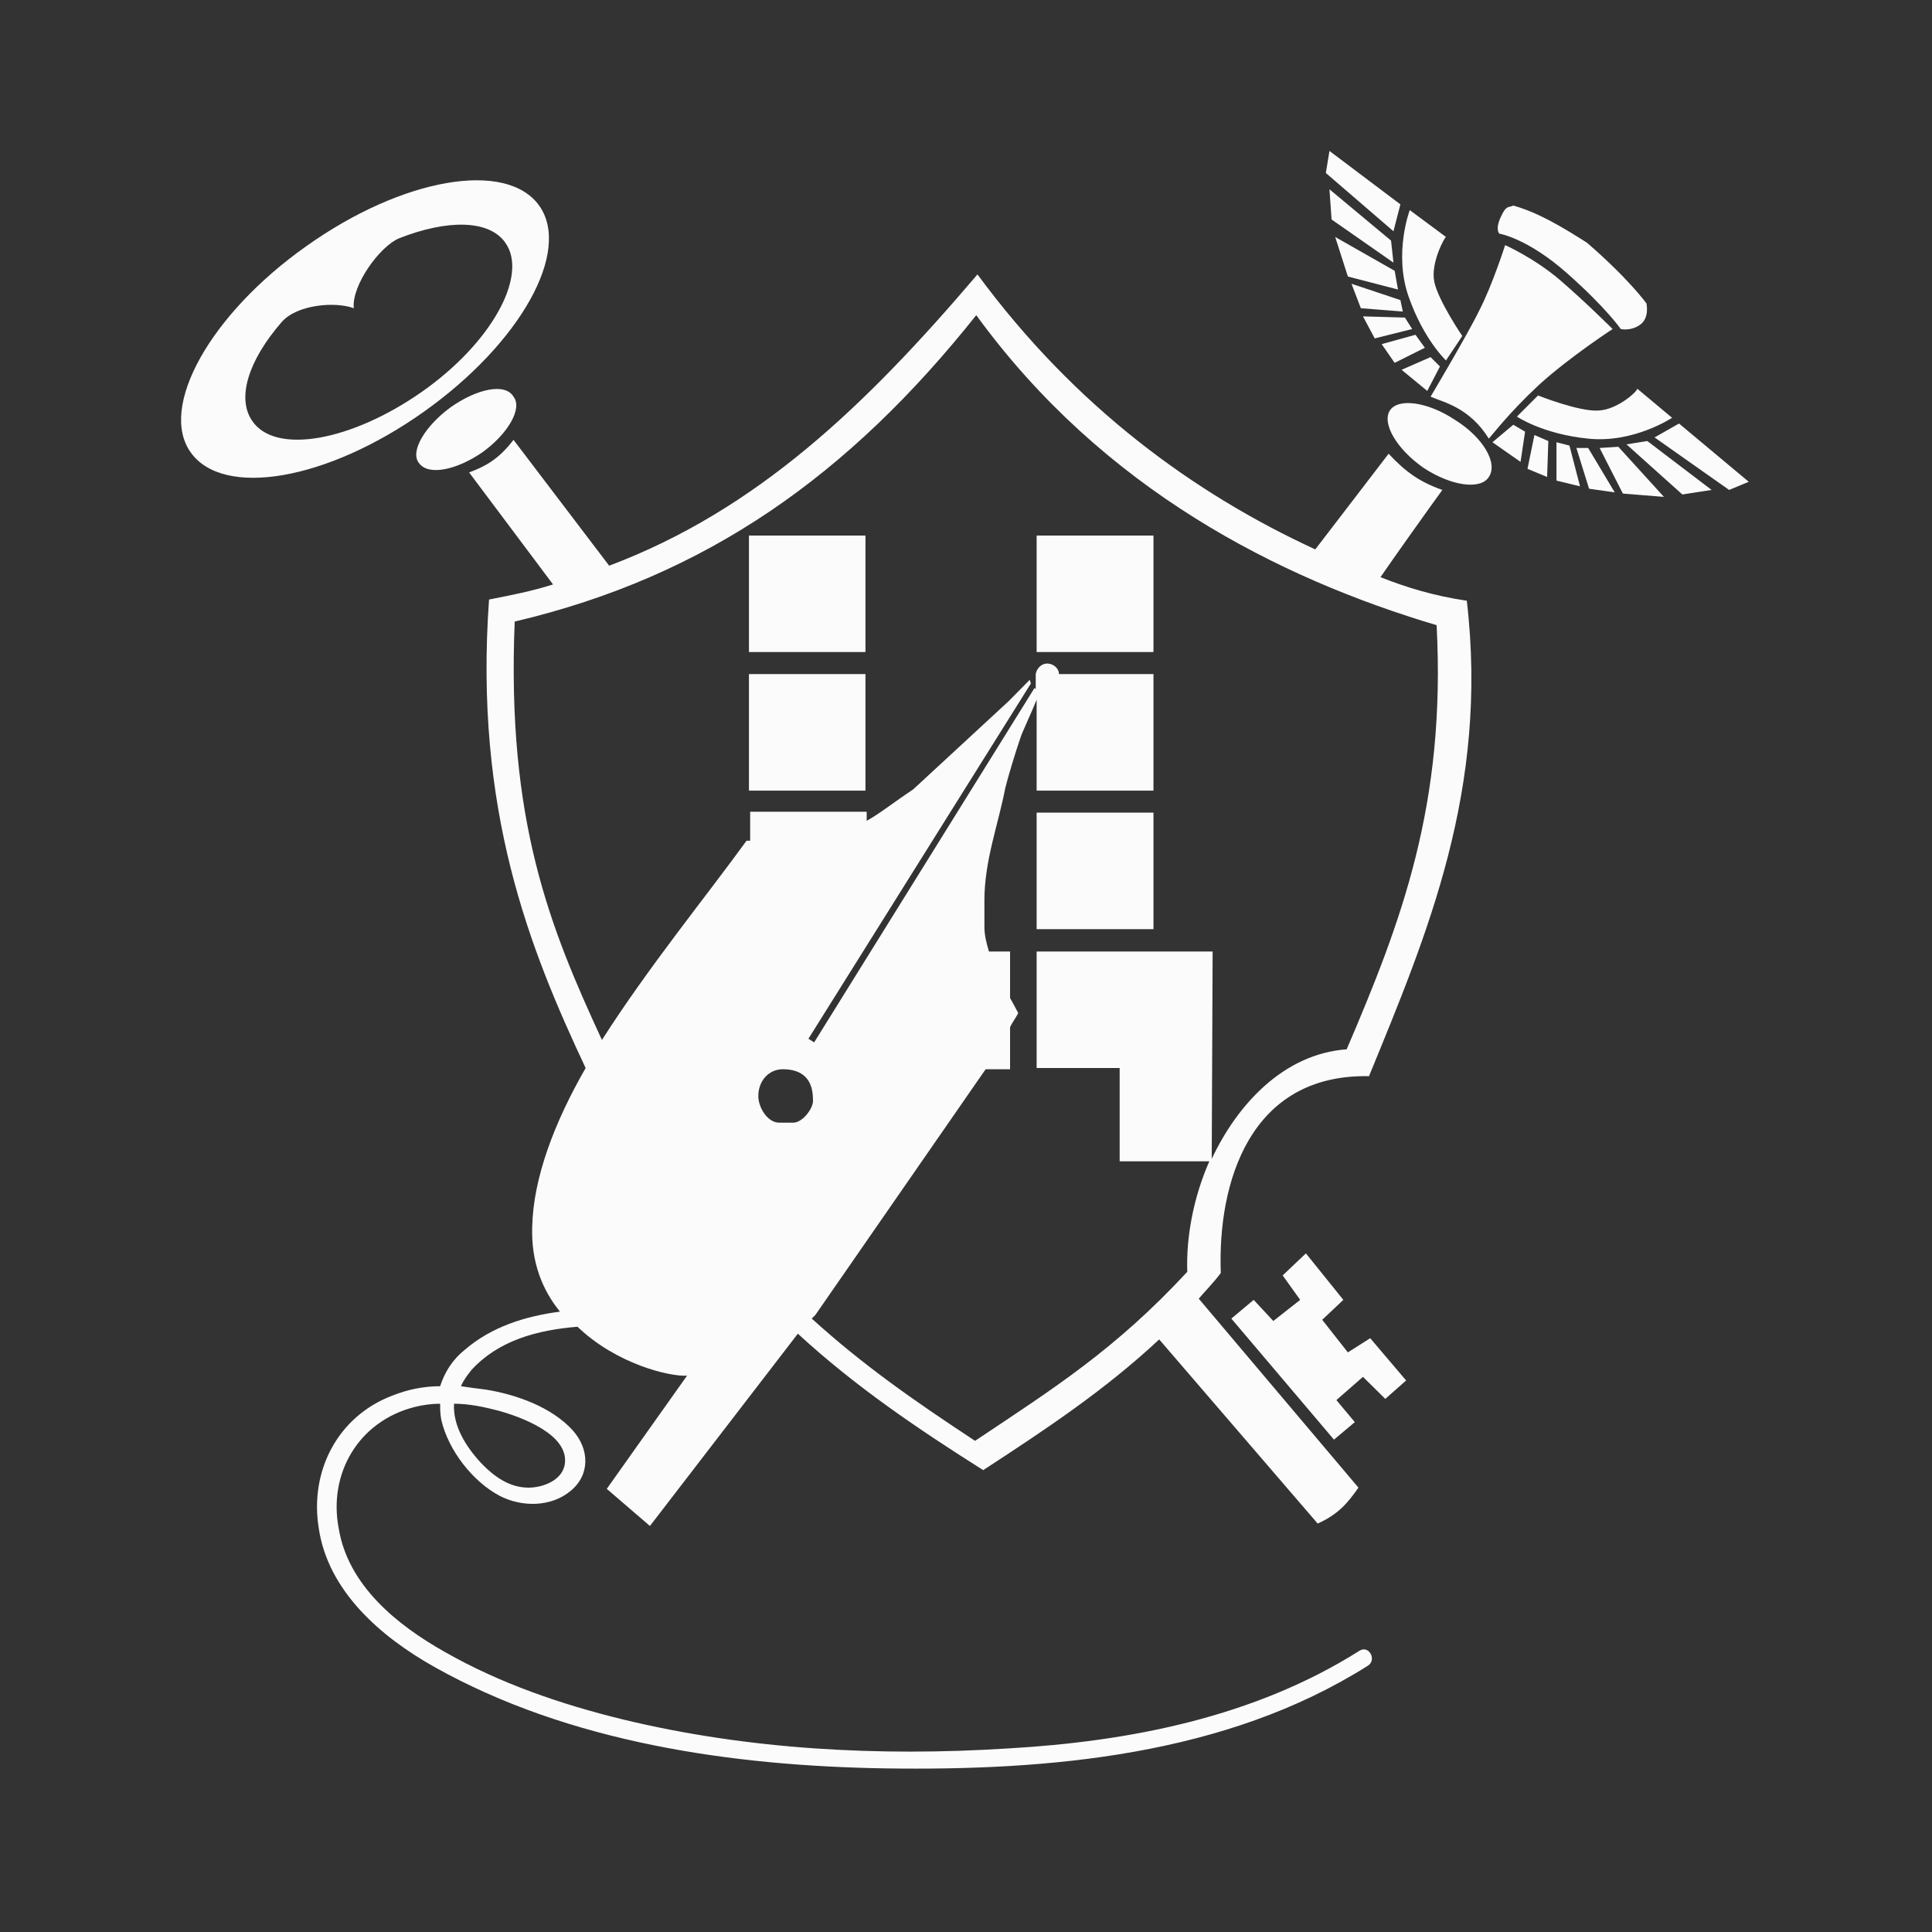 <svg width="64" height="64" fill="none" xmlns="http://www.w3.org/2000/svg"><rect width="100%" height="100%" fill="#333333" stroke="none"/><path d="M14.93 13.49c-.85.62-1.36 1.47-1.05 1.85.31.43 1.24.23 2.09-.35.85-.61 1.35-1.46 1.04-1.85-.27-.46-1.2-.27-2.08.35zm32.27-1.97l-.31-.43-1.12.31.43.62 1-.5zm.7.42l.54-.81s-.81-1.19-.93-1.81c-.12-.62.35-1.47.39-1.47l-1.2-.89s-.54 1.43-.04 2.86 1.24 2.12 1.24 2.12zm-1.51-5.17L44.04 5l-.12.73 2.24 1.93.23-.89zm-28.53.04c-1.08-1.51-4.52-.93-7.72 1.35-3.17 2.24-4.9 5.33-3.82 6.83 1.08 1.51 4.51.93 7.72-1.35 3.2-2.27 4.9-5.32 3.82-6.83zm-9.5 7.14c-.54-.77-.11-2.04.97-3.28.5-.58 1.77-.69 2.39-.46-.08-.74.85-2.05 1.51-2.32 1.58-.62 2.97-.62 3.51.15.77 1.09-.46 3.33-2.78 4.95s-4.83 2.08-5.6.96zm38.42-3.05l-.24-.38-1.39-.04.39.73 1.24-.31zm.92 1.24l-.31-.31-.96.42.85.7.42-.81zm1.62 2.39c.08-.08.66-.85 1.66-1.78 1.01-.92 2.44-1.85 2.44-1.85s-.89-.89-1.74-1.62c-.85-.73-1.82-1.16-1.82-1.16s-.42 1.31-.84 2.13c-.39.81-1.63 2.89-1.63 2.89.43.19 1.28.35 1.93 1.39zm-2.85-4.21l-.08-.38-1.62-.54.31.81 1.39.11zm3.2-2.58s.93.15 2.24 1.31c1.31 1.16 1.78 1.85 1.78 1.85s.34.08.65-.15c.31-.23.2-.7.2-.7s-.58-.81-1.97-2.01c-.85-.54-1.62-1-2.44-1.23-.15.08-.23-.04-.42.39-.19.42-.04.54-.04.54zm3.28 5.86c-.65.04-2-.5-2-.5l-.7.7s.85.58 2.36.73c1.5.16 2.78-.69 2.78-.69l-1.16-.97c.07.04-.62.7-1.28.73zm-8.91-7.33l.07 1 2.05 1.43-.08-.73-2.04-1.7zm2.27 3.32l-.11-.62-1.97-1.12.42 1.31 1.66.43zm1.89 4.32c-.92-.61-1.89-.73-2.16-.31-.27.43.23 1.28 1.12 1.9.93.61 1.89.73 2.16.3.31-.46-.19-1.31-1.12-1.89zm1.24.74l.93.65.15-1-.39-.23-.69.58zm2.78.19l.42 1.35.85.12-.88-1.47h-.39zm-6.49 4.28c.31-.46 1.74-2.47 2.05-2.89-.77-.27-1.24-.62-1.78-1.2-.38.5-2.08 2.71-2.43 3.17-4.01-1.85-7.95-4.71-11.19-9.11-3.71 4.36-7.3 7.8-12.2 9.65l-3.17-4.17c-.5.66-.96.89-1.47 1.08l2.78 3.71c-.73.23-1.31.34-2.12.5-.5 6.99 1.35 11.58 3.2 15.52-1.04 1.81-1.73 3.63-1.77 5.25-.04 1.2.35 2.12.92 2.82-1.15.15-2.27.5-3.16 1.27-.39.31-.66.73-.81 1.2-.54 0-1.08.11-1.58.31-1.82.69-2.75 2.51-2.44 4.4.31 2.08 2.05 3.59 3.83 4.59 4.47 2.51 9.88 3.28 14.94 3.36 5.4.08 11.27-.42 15.98-3.4.31-.19.04-.69-.27-.5-3.48 2.2-7.61 3.01-11.66 3.24-4.25.27-8.61.04-12.74-.96-2.05-.5-4.09-1.2-5.91-2.24-1.58-.89-3.2-2.2-3.51-4.09-.35-1.82.66-3.55 2.51-4.02.27-.07.58-.11.85-.11 0 .19 0 .34.04.54.23 1 1.04 2.04 1.93 2.51.73.38 1.7.38 2.35-.16.66-.54.62-1.39.08-2-.7-.78-1.89-1.2-2.9-1.36-.27-.03-.54-.07-.81-.11.08-.19.2-.35.35-.54.89-.97 2.16-1.32 3.51-1.43 1.28 1.23 3.05 1.66 3.63 1.62l-2.66 3.75 1.43 1.23 4.9-6.37c1.89 1.74 3.94 3.13 6.14 4.52 2.01-1.31 4.01-2.63 5.83-4.33l5.25 6.1c.69-.31 1-.69 1.35-1.19l-5.29-6.26c.23-.27.5-.54.73-.85-.11-3.01.97-6.6 4.91-6.52 1.93-4.71 3.97-9.5 3.24-15.75-1.08-.16-1.97-.43-2.86-.78zM16.51 46.73c.69.19 2.35.77 2.2 1.77-.08.54-.73.78-1.2.78-.62 0-1.12-.35-1.54-.78-.54-.57-.97-1.27-.93-2 .5 0 1.01.11 1.47.23zm9.77-9.54h-.47c-.38 0-.69-.5-.69-.88 0-.51.35-.89.81-.89.66 0 1 .34 1 1 .04.27-.34.77-.65.77zm18.33-2.43c-2.08.15-3.62 1.82-4.47 3.63l.03-6.87h-5.83v3.86h2.75v3.09h2.97c-.54 1.23-.77 2.55-.73 3.66-2.4 2.59-4.44 3.87-7.03 5.6-2.05-1.35-3.71-2.51-5.41-4.05l.12-.12 5.64-8.14h.81v-1.39c.07-.16.19-.31.27-.47-.08-.15-.16-.31-.27-.5v-1.54h-.7c-.08-.27-.15-.54-.15-.81v-.89c0-1.31.46-2.51.69-3.71.08-.34.35-1.23.5-1.66.04-.15.39-.89.54-1.27v3.01h3.87v-3.86h-3.13c0-.19-.19-.35-.39-.35-.19 0-.35.16-.38.35v.5l-.04-.04-7.3 11.74-.19-.12 7.37-11.77-.04-.12-.69.7-3.17 2.93c-.69.46-1.12.81-1.54 1.04v-.3h-3.86v.96h-.12c-1.31 1.81-3.24 4.17-4.79 6.6-1.73-3.74-3.16-7.26-2.89-13.86 6.37-1.5 11.08-4.86 15.29-10.15 4.21 5.79 10.04 8.72 15.25 10.27.31 5.94-1.16 9.8-2.98 14.05zm8.38-19.92l.77 1.51 1.36.11-1.51-1.66-.62.04zm-2.39.69l.65.27.04-1.19-.46-.2-.23 1.12zm.96-.88v1.27l.78.19-.35-1.35-.43-.11zm2.32.07l1.85 1.66.97-.15-2.13-1.62-.69.11zM24.81 26.19h3.86v-3.86h-3.86v3.86zM44.65 44.8l-.85-1.08.7-.66-1.24-1.54-.77.73.58.81-.89.7-.65-.7-.74.62 3.4 4.01.69-.58-.61-.73.88-.77.74.73.69-.61-1.19-1.4-.74.47zM34.34 21.6h3.87v-3.86h-3.87v3.86zm21.28-7.57l-.81.46 2.47 1.74.65-.27-2.31-1.93zM34.34 30.78h3.87v-3.86h-3.87v3.86zm-9.53-9.18h3.86v-3.86h-3.86v3.86z" fill="#FBFBFB" fill-rule="evenodd"/></svg>